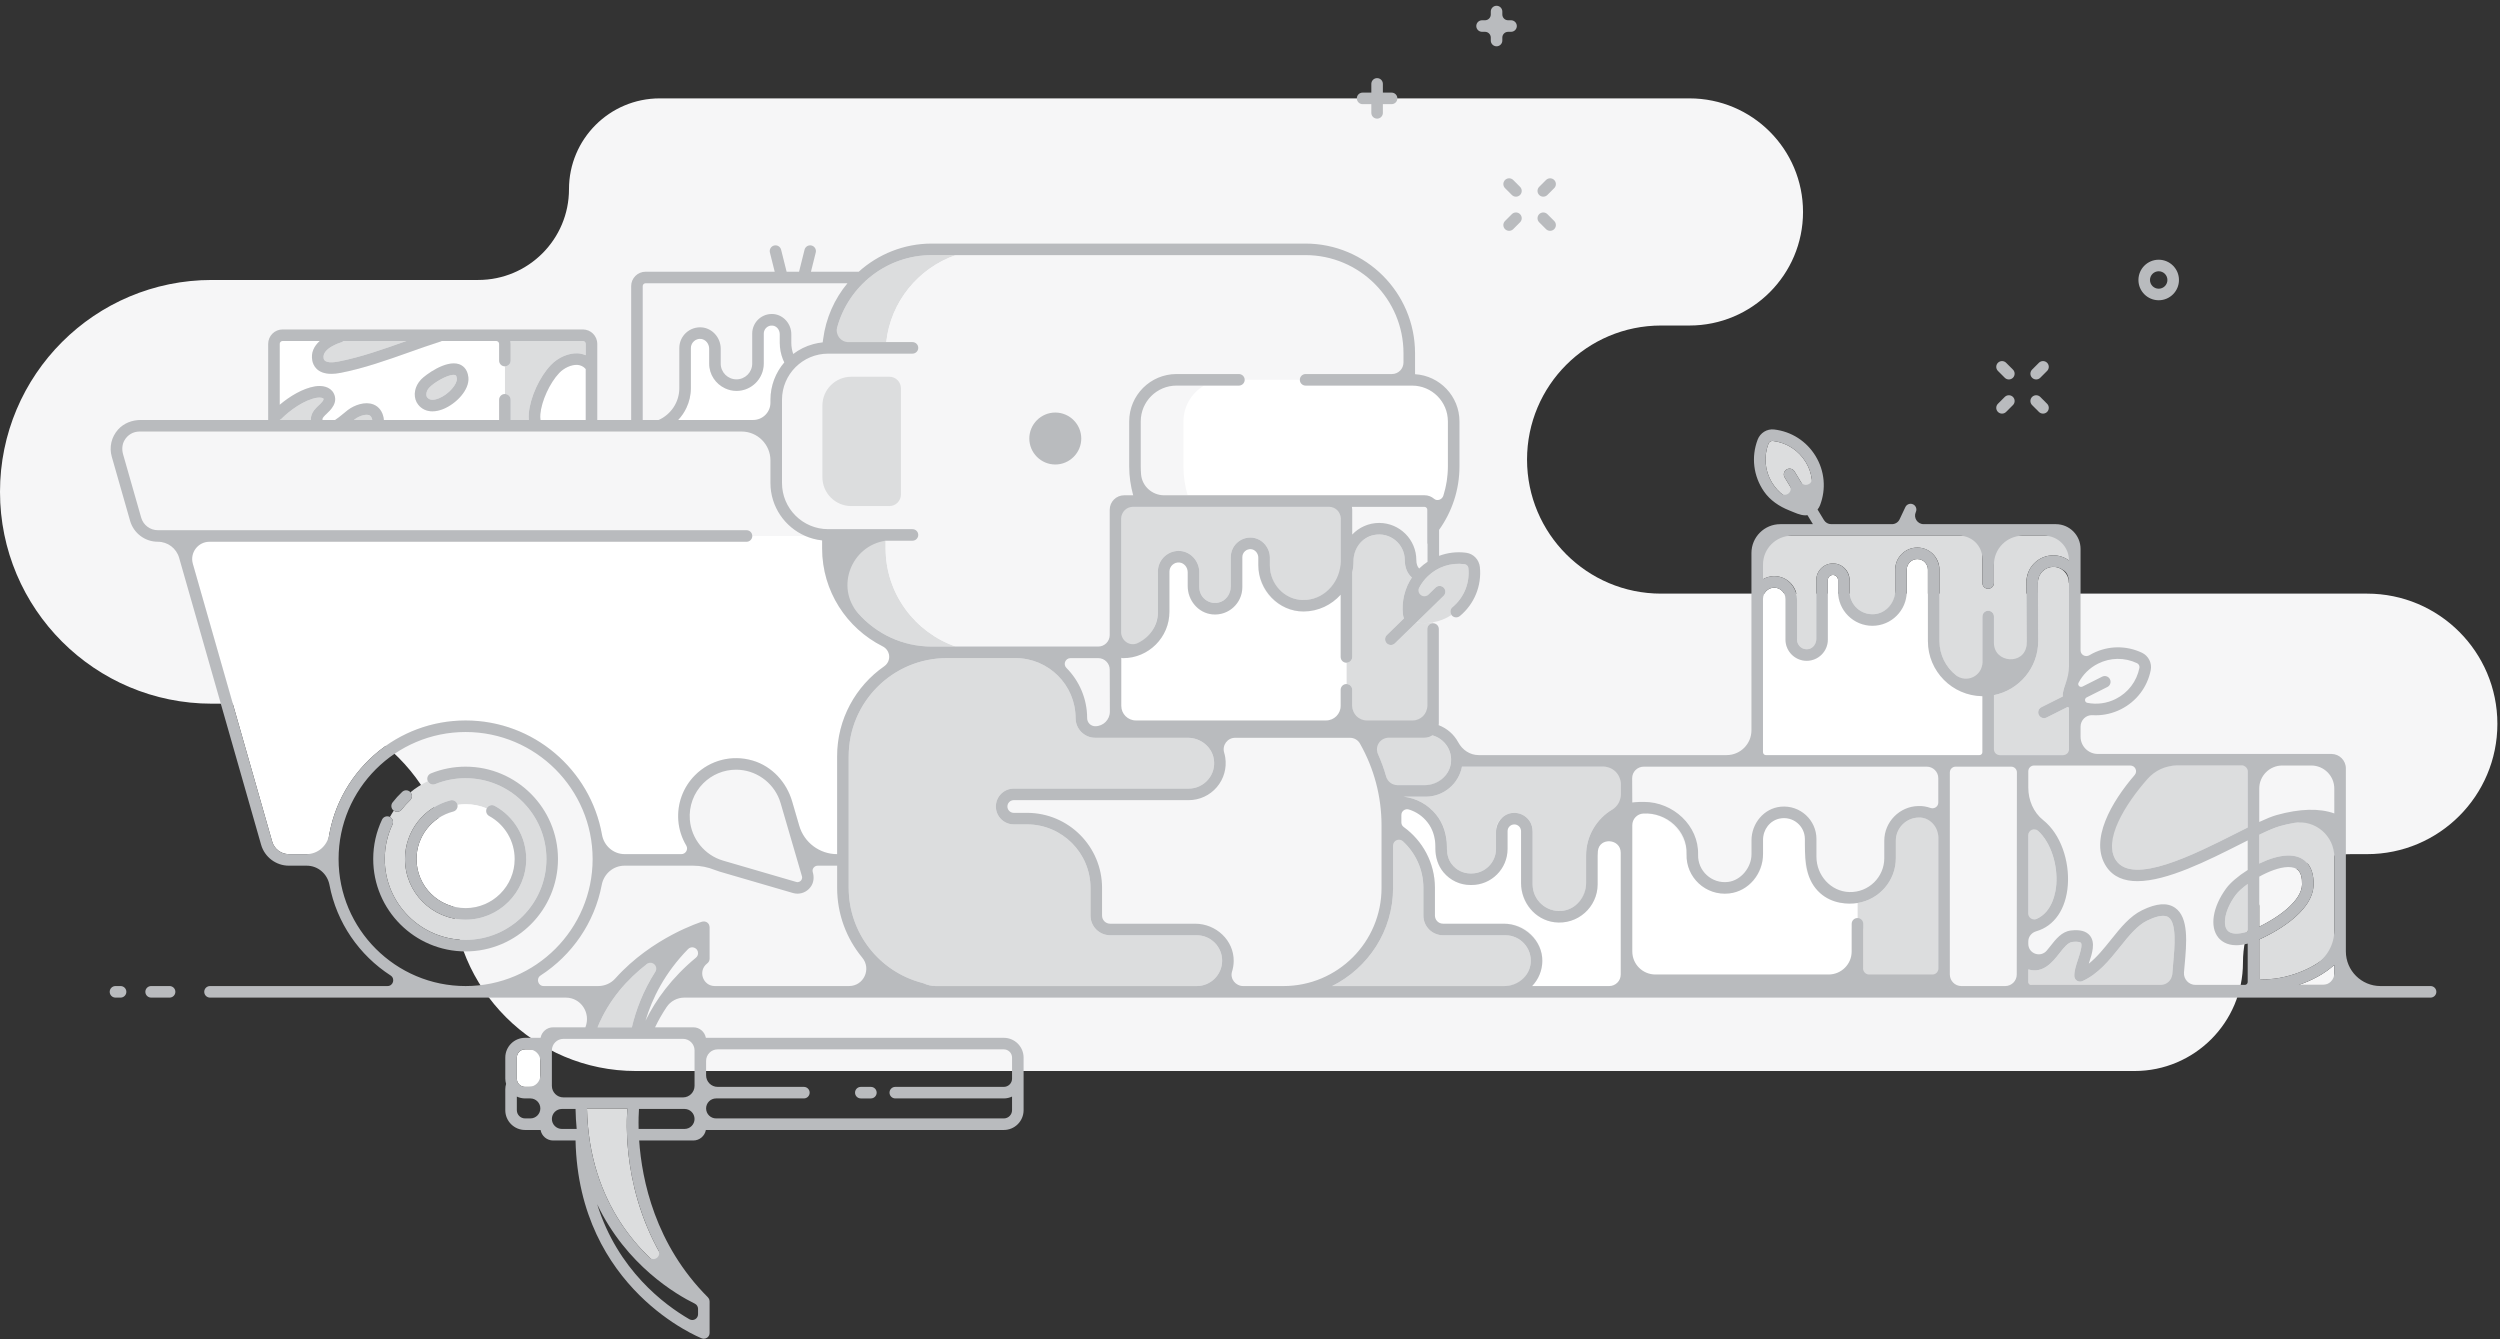 <svg height="232" viewBox="0 0 433 232" width="433" xmlns="http://www.w3.org/2000/svg">
    <rect x="0" y="0" width="433" height="232" fill="#333333" stroke="none"/>
    <g fill="none" fill-rule="evenodd">
        <path
            d="m114.276 17.04h178.338c10.864 0 19.67 8.807 19.67 19.67v.001c0 10.863-8.806 19.67-19.67 19.67h-4.912c-12.824 0-23.219 10.395-23.219 23.219 0 12.823 10.395 23.218 23.219 23.218h122.285c12.458 0 22.559 10.1 22.559 22.559s-10.101 22.559-22.559 22.559h-2.726c-10.372 0-18.78 8.408-18.78 18.78v.004c0 10.372-8.408 18.779-18.78 18.779h-259.572c-17.569 0-31.811-14.241-31.811-31.81v-.002c0-17.568-14.241-31.809-31.81-31.809h-9.818c-20.264 0-36.69-16.427-36.69-36.691v-.004c0-20.264 16.426-36.691 36.69-36.691h46.133c8.686 0 15.727-7.04 15.727-15.725 0-8.686 7.04-15.727 15.726-15.727"
            fill="#f6f6f7" />
        <path
            d="m135.6 62.237c-.347-.883-.545-1.84-.545-2.844v-1.512c0-.767-.546-1.422-1.243-1.493-.397-.042-.775.085-1.07.352-.293.265-.46.639-.46 1.027v5.211c0 .335-.037.66-.104.976-.451 2.139-2.351 3.752-4.624 3.752-.705 0-1.368-.166-1.97-.444-1.623-.75-2.757-2.382-2.757-4.284v-2.581c0-.872-.624-1.618-1.421-1.698-.455-.048-.887.097-1.225.402-.334.302-.525.731-.525 1.175v6.957c0 1.21-.277 2.354-.758 3.383-.366.785-.854 1.501-1.442 2.124h15.984v-3.488c0-2.472.906-4.732 2.397-6.48-.085-.175-.165-.352-.237-.535m-34.154 1.677c-.389-.441-.864-.685-1.459-.718-1.011-.054-2.284.509-3.141 1.412-1.632 1.721-3.065 4.858-3.26 7.141-.03.341-.012.67.028.991h7.832z"
            fill="#fff" />
        <path
            d="m87.446 68.242c.552 0 1 .447 1 1v3.498h3.149c-.032-.381-.036-.77-.002-1.163.237-2.763 1.836-6.273 3.802-8.346 1.259-1.326 3.106-2.123 4.705-2.032.482.027.926.151 1.346.325v-1.966c0-.275-.224-.5-.5-.5h-12.55c.032.162.05.33.05.5v2.89c0 .553-.448 1-1 1zm-33.609 4.397c-.002-.723.338-1.429 1.014-2.099.091-.089.192-.185.298-.285.402-.377 1.009-.946.869-1.22-.056-.106-.525-.241-1.124-.146-2.212.367-4.696 2.193-6.151 3.646-.088.088-.19.149-.297.198v.007h5.403c-.002-.035-.012-.067-.012-.101m4.771-10.022c3.877-.754 7.794-2.144 11.582-3.486.068-.025.138-.048.206-.073h-6.45-4.454c-.107.101-.231.184-.381.23-.35.107-3.402 1.098-3.055 2.798.175.861 1.674.703 2.552.531"
            fill="#dcddde" />
        <path
            d="m72.542 66.198c.114-.16.243-.314.381-.464.704-.755 4.274-3.432 6.571-2.66.543.184 1.477.728 1.63 2.303.207 2.131-2.09 4.55-4.364 5.471-.655.265-1.281.396-1.859.396-1 0-1.857-.391-2.467-1.155-.836-1.049-.791-2.649.108-3.891m-17.976.719c1.16-.196 2.62.022 3.228 1.202.833 1.616-.54 2.903-1.277 3.596l-.258.246c-.382.379-.423.595-.423.671.001.033.019.071.034.108h2.166c.411-.267.873-.624 1.42-1.082.279-.235.543-.455.784-.638 1.172-.884 2.995-1.525 4.427-.97.934.362 1.564 1.185 1.774 2.316.024.127.034.25.045.374h19.96v-3.498c0-.553.448-1 1-1v-4.794c-.552 0-1-.447-1-1v-2.89c0-.275-.224-.5-.5-.5h-9.437c-.042.02-.074.052-.119.066-1.83.579-3.712 1.246-5.532 1.891-3.857 1.369-7.845 2.783-11.869 3.565-.602.117-1.132.169-1.597.169-2.525 0-3.145-1.519-3.297-2.263-.285-1.396.3-2.544 1.284-3.428h-6.433c-.276 0-.5.225-.5.5v10.55c1.707-1.441 3.955-2.833 6.12-3.191"
            fill="#fff" />
        <path
            d="m63.943 71.914c-.58-.225-1.677.084-2.499.704-.045.035-.102.084-.149.122h3.181c-.001-.003 0-.006-.001-.009-.122-.658-.42-.774-.532-.817m12.066-2.919c1.76-.714 3.214-2.51 3.125-3.425-.051-.523-.217-.58-.28-.601-.09-.031-.194-.044-.309-.044-1.143 0-3.426 1.386-4.157 2.173 0 0-.001 0-.001.001-.08.084-.154.173-.221.267-.354.489-.428 1.149-.168 1.476.483.603 1.36.415 2.011.153"
            fill="#dcddde" />
        <path
            d="m130.294 92.831c0 .553-.448 1-1 1h-96.987l14.838 51.929c.367 1.288 1.545 2.175 2.883 2.175h6.634c.45-12.84 11.03-23.15 23.978-23.15 12.949 0 23.529 10.31 23.979 23.15h15.326c-1.397-1.6-2.295-3.63-2.462-5.829-.222-2.921.838-5.785 2.91-7.856 2.578-2.578 6.375-3.592 10.001-2.512 3.323.989 5.833 3.737 6.804 7.066l2.664 9.131h5.129v-16.95c0-6.444 3.228-12.143 8.15-15.579 1.273-.888 1.12-2.764-.267-3.463-6.209-3.124-10.483-9.545-10.483-16.958v-1.389c-1.024-.108-2.001-.372-2.909-.765z"
            fill="#fff" />
        <path
            d="m78.008 138.619c.537-.144 1.081.183 1.218.718.006.021 0 .043.004.064.462-.068.93-.116 1.411-.116 1.3 0 2.538.263 3.666.735.009-.016.008-.035.016-.051.266-.485.874-.664 1.358-.397 3.368 1.846 5.46 5.375 5.46 9.213 0 5.79-4.711 10.5-10.5 10.5-5.79 0-10.5-4.71-10.5-10.5 0-4.79 3.235-8.971 7.867-10.166m-10.033 4.192c-.885 1.875-1.334 3.885-1.334 5.974 0 7.72 6.28 14 14 14s14-6.28 14-14-6.28-14-14-14c-1.82 0-3.59.344-5.262 1.022-.495.201-1.05-.029-1.274-.507-1.083.526-2.101 1.164-3.019 1.923.355.402.335 1.013-.058 1.384-.523.494-1.013 1.034-1.455 1.604-.197.254-.492.387-.791.387-.203 0-.406-.067-.582-.195-.24.356-.46.726-.669 1.102.472.248.674.82.444 1.306"
            fill="#dcddde" />
        <path
            d="m78.508 140.554c-3.749.968-6.367 4.353-6.367 8.23 0 4.687 3.813 8.5 8.5 8.5s8.5-3.813 8.5-8.5c0-3.106-1.694-5.964-4.421-7.459-.468-.256-.64-.83-.413-1.305-1.128-.473-2.366-.736-3.666-.736-.481 0-.949.048-1.411.117.097.513-.209 1.021-.722 1.153"
            fill="#fff" />
        <path
            d="m322.71 161.005v9.28c0 .171-.018.339-.05.5h12.55c.276 0 .5-.224.5-.5v-26.86c-.753-1.154-2.054-1.886-3.419-1.819-2.169.039-3.934 1.836-3.934 4.004v3.025c0 3.923-2.887 7.175-6.647 7.766v3.604c.552 0 1 .447 1 1"
            fill="#dcddde" />
        <path
            d="m320.71 170.285v-9.28c0-.553.448-1 1-1v-3.605c-.399.063-.806.105-1.223.105-4.349 0-7.88-3.531-7.88-7.87v-3.321c0-1.996-1.624-3.62-3.62-3.62-2.006 0-3.63 1.624-3.63 3.62v2.851c0 3.65-2.969 6.62-6.62 6.62-3.66 0-6.63-2.97-6.63-6.62 0-4.012-3.264-7.276-7.275-7.276h-.846c-.436 0-.861.045-1.276.12v29.276c0 .275.224.5.5.5h15 22c.276 0 .5-.225.5-.5"
            fill="#fff" />
        <path
            d="m103.496 177.929h5.944c1.001-4.253 3.124-9.335 7.521-14.134-4.416 2.355-10.467 6.761-13.465 14.134"
            fill="#dcddde" />
        <path
            d="m89.514 186.82c0 .788.641 1.429 1.428 1.429h2.642v-2.643-3.856h-2.642c-.787 0-1.428.64-1.428 1.428z"
            fill="#fff" />
        <path
            d="m108.659 192.004h-6.993c.362 16.8 9.787 25.778 15.76 29.794-9.269-12.185-9.063-25.799-8.767-29.794"
            fill="#dcddde" />
        <path
            d="m248.53 153.785v4.8c0 .772.628 1.4 1.4 1.4h10.8c3.529 0 6.4 2.871 6.4 6.4 0 1.705-.674 3.252-1.765 4.4h14.845c.276 0 .5-.225.5-.5v-28.607c-2.368 1.201-4 3.654-4 6.487v4.99c0 3.655-2.974 6.63-6.63 6.63-3.66 0-6.634-2.973-6.634-6.627v-9.204c0-.313-.122-.607-.342-.826-.221-.222-.515-.343-.827-.343-.645 0-1.169.524-1.169 1.168v3.08c0 3.443-2.802 6.247-6.246 6.249h-.158-.004c-1.627 0-3.156-.633-4.307-1.783-1.152-1.152-1.786-2.682-1.786-4.311v-.786c0-1.73-.674-3.358-1.898-4.582-1.085-1.086-2.488-1.736-3.999-1.87v3.008c3.504 2.331 5.82 6.312 5.82 10.827"
            fill="#fff" />
        <path
            d="m246.93 137.985h-3.813c1.894.22 3.643 1.056 5.007 2.421 1.601 1.601 2.483 3.731 2.483 5.996v.786c0 1.094.426 2.122 1.2 2.896.773.772 1.801 1.198 2.894 1.198h.003.158c2.34-.002 4.246-1.907 4.246-4.249v-3.08c0-1.747 1.421-3.168 3.169-3.168.846 0 1.642.329 2.241.928.599.598.928 1.394.928 2.241v9.204c0 2.552 2.077 4.627 4.63 4.627 2.557 0 4.634-2.077 4.634-4.63v-4.99c0-3.96 2.5-7.339 6-8.667v-6.213c0-.276-.224-.5-.5-.5h-26.997c-.563 2.957-3.164 5.2-6.283 5.2m-81.386-93.8h-4.153c-8.719 0-15.917 6.601-16.882 15.066h8.991c.757-7.006 5.582-12.826 12.044-15.066m-12.153 50.8v-1.334h-9v1.334c0 9.374 7.626 17 17 17h2.6 1.554c-7.049-2.443-12.154-9.146-12.154-17"
            fill="#dcddde" />
        <path
            d="m165.545 111.985h2.938 7.408 16.313v-23.7c0-1.379 1.121-2.5 2.5-2.5h1.562c-.436-1.597-.69-3.268-.69-5v-7.8c0-4.521 3.679-8.2 8.2-8.2h10.8c.552 0 1 .447 1 1h9.554c0-.553.448-1 1-1h16.953v-3.6c0-9.374-7.626-17-17-17h-60.539c-6.462 2.24-11.287 8.06-12.044 15.067h4.54c.552 0 1 .447 1 1 0 .552-.448 1-1 1h-14.6c-4.411 0-8 3.588-8 8v14.399c0 4.411 3.589 8 8 8h14.6c.552 0 1 .447 1 1s-.448 1-1 1h-4.649v1.334c0 7.854 5.105 14.557 12.154 17"
            fill="#f6f6f7" />
        <path
            d="m204.976 72.985c0-2.635 1.439-4.945 3.566-6.2h-4.766c-3.419 0-6.2 2.781-6.2 6.2v7.8c0 1.739.265 3.418.753 5h7.373c-.464-1.591-.726-3.265-.726-5z"
            fill="#f6f6f7" />
        <path
            d="m147.44 65.252c-2.761 0-5 2.238-5 5v12.399c0 2.762 2.239 5 5 5h6.6c1.105 0 2-.894 2-2v-18.399c0-1.104-.895-2-2-2z"
            fill="#dcddde" />
        <path
            d="m214.576 66.785h-6.034c-2.127 1.255-3.566 3.565-3.566 6.2v7.8c0 1.735.262 3.409.725 5h19.002 7 15c.011 0 .019.003.03.003.005 0 .009-.003.014-.003 1.239 0 2.263.908 2.459 2.093.998-2.162 1.57-4.56 1.57-7.093v-7.8c0-3.419-2.781-6.2-6.2-6.2h-18.446c-.552 0-1-.447-1-1h-9.554c0 .553-.448 1-1 1"
            fill="#fff" />
        <path
            d="m265.13 166.386c0-2.427-1.974-4.4-4.4-4.4h-10.8c-1.875 0-3.4-1.526-3.4-3.401v-4.8c0-3.956-2.106-7.42-5.248-9.358v9.358c0 7.446-4.315 13.886-10.566 17h9.494 3 17.52c2.426 0 4.4-1.973 4.4-4.399m-17.037-39.024c-.398.268-.876.424-1.39.424h-9.454c1.469 2.582 2.559 5.332 3.225 8.2h6.455c2.427 0 4.4-1.974 4.4-4.4 0-2.021-1.377-3.71-3.236-4.224"
            fill="#dcddde" />
        <path
            d="m182.62 113.985c3.404 2.211 5.667 6.037 5.671 10.387.001.779.629 1.413 1.4 1.413h2.563c-.033-.161-.051-.329-.051-.5v-11.3zm39.662 56.8c9.374 0 17-7.626 17-17v-10.8c0-5.419-1.491-10.629-4.332-15.2h-3.247-7-14.244c.904.916 1.549 2.076 1.753 3.392.29 1.858-.243 3.74-1.461 5.162-1.222 1.427-2.993 2.246-4.86 2.246h-30.309c-.606 0-1.1.494-1.1 1.1 0 .607.494 1.1 1.1 1.1h2.293c7.169 0 13 5.832 13 13v4.8c0 .772.628 1.4 1.4 1.4h15c3.529 0 6.401 2.871 6.401 6.4 0 1.705-.674 3.252-1.765 4.4h5.063zm-83.59-18.237c.101-.101.322-.379.202-.789l-3.694-12.663c-.931-3.194-3.785-5.509-7.103-5.762-.204-.015-.408-.023-.612-.023-2.122 0-4.164.84-5.677 2.353-1.659 1.658-2.508 3.951-2.33 6.29.252 3.318 2.567 6.172 5.761 7.104l12.663 3.693c.41.119.689-.101.79-.203"
            fill="#f6f6f7" />
        <path
            d="m211.676 166.386c0-2.427-1.974-4.4-4.4-4.4h-15c-1.875 0-3.4-1.526-3.4-3.401v-4.8c0-6.065-4.935-11-11-11h-2.293c-1.71 0-3.1-1.39-3.1-3.099 0-1.71 1.39-3.101 3.1-3.101h30.308c1.282 0 2.5-.563 3.342-1.547.849-.992 1.206-2.254 1.003-3.552-.328-2.11-2.267-3.701-4.508-3.701h-11.024-5.013c-1.872 0-3.398-1.53-3.4-3.411-.006-5.728-4.671-10.388-10.4-10.388h-7.408-4.492c-9.374 0-17 7.626-17 17v22.799c0 7.775 5.273 14.55 12.822 16.476.06.015.117.035.173.062.665.306 1.368.462 2.09.462h1.135 5.272 31.728 3 4.065c2.426 0 4.4-1.973 4.4-4.399m33.796-58.536c-.056-.008-.102-.036-.156-.049l-3.722 3.63c-.195.19-.447.284-.699.284-.26 0-.52-.1-.715-.302-.386-.395-.378-1.028.017-1.414l2.965-2.89c-.082-.216-.144-.44-.169-.671-.256-2.297.305-4.549 1.55-6.425-.022-.017-.047-.029-.069-.049-.752-.678-1.166-1.727-1.166-2.953 0-2.447-1.991-4.438-4.439-4.438s-4.439 1.991-4.439 4.438v.202c0 .667-.083 1.315-.226 1.94v14.633c0 .552-.448 1-1 1v3.692c.552 0 1 .447 1 1v5.808c0 .17-.018.338-.05.5h12.55c.276 0 .5-.225.5-.5v-16.339c0-.553.448-1 1-1v-.163c-.876.157-1.791.194-2.732.066"
            fill="#dcddde" />
        <path
            d="m233.203 114.785c-.552 0-1-.447-1-1v-10.782c-1.593 1.779-3.9 2.907-6.471 2.907-4.296 0-7.791-3.494-7.791-7.79v-1.514c0-.765-.546-1.421-1.242-1.491-.396-.04-.776.085-1.071.352-.293.263-.46.638-.46 1.027v5.21c0 2.607-2.121 4.728-4.728 4.728s-4.727-2.121-4.727-4.728v-2.58c0-.872-.624-1.618-1.421-1.698-.451-.05-.887.095-1.224.401-.334.302-.526.729-.526 1.175v6.957c0 4.43-3.604 8.034-8.034 8.034-.108 0-.207-.029-.305-.062v11.354c0 .275.224.5.5.5h11.024 18.976 7c.276 0 .5-.225.5-.5v-5.808c0-.552.448-1 1-1z"
            fill="#fff" />
        <path
            d="m232.203 98.907v-10.622c0-.275-.224-.5-.5-.5h-7-30c-.276 0-.5.225-.5.5v23.769c.098-.032.197-.061.305-.061 3.327 0 6.034-2.707 6.034-6.034v-6.957c0-1.01.432-1.979 1.185-2.659.751-.679 1.759-1.008 2.767-.908 1.804.182 3.219 1.802 3.219 3.689v2.58c0 1.505 1.223 2.728 2.727 2.728s2.728-1.223 2.728-2.728v-5.21c0-.953.408-1.868 1.118-2.511.71-.641 1.661-.959 2.614-.858 1.705.172 3.041 1.701 3.041 3.481v1.514c0 3.192 2.598 5.79 5.791 5.79 3.106 0 5.718-2.129 6.471-5.003"
            fill="#dcddde" />
        <path
            d="m247.247 97.303v-3.029c-.016-.072-.043-.139-.043-.215v-5.775c0-.275-.225-.5-.5-.5h-12.551c.033.162.051.33.051.5v4.3c1.174-1.236 2.829-2.012 4.665-2.012 3.55 0 6.439 2.888 6.439 6.438 0 .638.183 1.169.5 1.461.02-.021.036-.043.056-.063.429-.418.897-.778 1.383-1.105"
            fill="#f6f6f7" />
        <path
            d="m251.568 105.161c2.009-1.667 3.037-4.208 2.75-6.797-.038-.333-.295-.598-.627-.642-2.372-.327-4.716.448-6.43 2.119-1.513 1.475-2.335 3.458-2.327 5.539l3.7-3.609c.395-.384 1.029-.379 1.414.018.386.395.378 1.028-.017 1.414l-4.715 4.598c.054.012.1.041.156.048.941.128 1.856.091 2.732-.066 1.162-.21 2.245-.647 3.201-1.273-.304-.423-.244-1.011.163-1.349"
            fill="#dcddde" />
        <path
            d="m391.301 160.508c3.526-1.727 7.341-4.54 7.411-7.303.029-1.17-.198-2.004-.675-2.479-.367-.366-.93-.551-1.675-.551-.044 0-.089 0-.135.002h-.001c-1.448.041-3.271.742-4.925 1.658z"
            fill="#f6f6f7" />
        <path
            d="m394.84 143.097c-.874.246-2.099.785-3.539 1.479v4.997c1.632-.793 3.356-1.354 4.868-1.397h.001c1.386-.046 2.485.342 3.279 1.132.881.878 1.306 2.206 1.262 3.947-.123 4.875-7.154 8.439-9.306 9.415-.036.017-.067.027-.104.042v6.849c.002 0 .003-.001.005-.001 4.15.448 10.852-1.997 12.995-5.517v-20.981c-2.757-1.364-6.62-.763-9.461.035"
            fill="#dcddde" />
        <path
            d="m403.801 170.585c.276 0 .5-.225.5-.5v-2.964c-1.633 1.495-3.843 2.686-6.152 3.464zm-12.5-37.5v9.279c1.169-.542 2.189-.965 2.998-1.192 4.017-1.128 7.423-1.21 10.002-.285v-7.802c0-.275-.224-.5-.5-.5h-12.55c.032.162.05.329.05.5"
            fill="#f6f6f7" />
        <path
            d="m351.801 170.585h15 9.377c-.026-.969.076-2.168.202-3.538.276-3.025.656-7.17-.802-8.176-.859-.593-2.481-.013-3.69.578-1.727.844-3.169 2.644-4.695 4.549-1.842 2.299-3.746 4.676-6.506 5.929-.303.138-.655.115-.938-.059-.283-.175-.461-.478-.474-.811-.035-.842.289-1.826.632-2.868.309-.936.824-2.501.511-2.884-.026-.032-.282-.298-1.504-.157-.751.087-1.478 1.013-2.247 1.993-1.134 1.445-2.781 3.536-5.366 2.758v2.186c0 .275.224.5.5.5m4.351-17.423c.299-4.073-1.469-8.929-4.852-10.354v16.722c4.093-.484 4.75-4.98 4.852-6.368m17.726-20.374c-4.354 4.04-10.21 12.016-7.386 16.219 2.923 4.349 13.588-1.033 20.645-4.594.751-.379 1.474-.743 2.164-1.085v-10.243c0-.276-.224-.5-.5-.5h-14.777c-.044.07-.082.143-.146.203m13.324 22.245c-1.965 2.684-2.207 5.139-1.437 6.087.573.703 1.857.766 3.536.221v-8.24c-.928.674-1.68 1.36-2.099 1.932m-75.43-67.928-2.675-4.422c-.286-.473-.135-1.088.338-1.373.472-.286 1.087-.135 1.373.338l2.747 4.541c.607-2.071.334-4.278-.796-6.146-1.239-2.048-3.313-3.385-5.69-3.667-.029-.004-.059-.005-.088-.005-.299 0-.572.183-.682.469-.854 2.237-.632 4.695.606 6.744 1.094 1.807 2.838 3.057 4.867 3.521m46.578 35.546c-.084-.063-.167-.13-.243-.202l-3.64 1.829c-.144.072-.297.106-.448.106-.366 0-.719-.201-.895-.55-.248-.495-.048-1.095.445-1.343l3.702-1.861c-.013-.227-.007-.458.039-.69.2-1.004.561-1.946 1.04-2.814v-16.079c-.016-.07-.043-.135-.043-.209-.009-1.463-1.207-2.654-2.669-2.654-.715 0-1.387.28-1.892.786-.504.508-.78 1.181-.777 1.896l.049 10.167c0 4.626-3.3 8.489-7.668 9.366v9.886c0 .171-.018.339-.05.5h12.55c.276 0 .5-.225.5-.5z"
            fill="#dcddde" />
        <path
            d="m320.21 130.785h15 1.501 6.138c.276 0 .5-.225.5-.5v-9.703c-5.215-.065-9.436-4.318-9.436-9.544v-12.371c0-1.009-.821-1.83-1.83-1.83-1.016 0-1.836.821-1.836 1.83v3.769c0 3.281-2.669 5.949-5.949 5.949s-5.949-2.668-5.949-5.949v-1.968c0-.486-.394-.88-.88-.88-.494 0-.889.394-.889.88v10.317c0 2.022-1.645 3.667-3.667 3.667-2.021 0-3.666-1.645-3.666-3.667v-7.051c0-1.075-.874-1.949-1.949-1.949s-1.949.874-1.949 1.949v3.651 22.9c0 .275.224.5.5.5z"
            fill="#fff" />
        <path
            d="m305.349 93.285v7.035c.578-.331 1.237-.535 1.949-.535 2.177 0 3.948 1.771 3.948 3.949v7.051c0 .919.748 1.667 1.667 1.667s1.667-.748 1.667-1.667v-10.317c0-1.588 1.292-2.88 2.88-2.88 1.597 0 2.889 1.292 2.889 2.88v1.968c0 2.177 1.771 3.949 3.949 3.949 2.177 0 3.948-1.772 3.948-3.949v-3.769c0-2.112 1.719-3.83 3.831-3.83 2.118 0 3.836 1.718 3.836 3.83v12.371c0 4.125 3.326 7.482 7.436 7.544v-11.797c0-.553.448-1 1-1s1 .447 1 1v11.556c3.255-.841 5.668-3.791 5.668-7.303l-.049-10.162c-.006-1.251.477-2.429 1.36-3.317.883-.886 2.058-1.375 3.309-1.375 1.012 0 1.945.335 2.712.888v-3.787c0-.275-.224-.5-.5-.5h-12.55c.032.161.05.329.05.5v7.687c0 .553-.448 1.001-1 1.001s-1-.448-1-1.001v-7.687c0-.275-.224-.5-.5-.5h-37c-.276 0-.5.225-.5.5"
            fill="#dcddde" />
        <path
            d="m359.481 119.52 4.618-2.32c.492-.248 1.094-.05 1.342.444s.049 1.095-.444 1.343l-4.742 2.383c2.018.765 4.24.667 6.189-.313 2.14-1.075 3.634-3.038 4.101-5.387.066-.329-.1-.659-.402-.802-2.164-1.026-4.63-.998-6.77.077-1.888.948-3.271 2.59-3.892 4.575"
            fill="#f6f6f7" />
        <g fill="#b9bbbe">
            <path
                d="m182.776 80.452c2.475 0 4.5-2.025 4.5-4.5v-.001c0-2.475-2.025-4.499-4.5-4.499s-4.5 2.024-4.5 4.499v.001c0 2.475 2.025 4.5 4.5 4.5m-108.61-13.086c.067-.094.142-.183.221-.268.001-.001.001-.001.001-.001.731-.786 3.014-2.172 4.157-2.172.116 0 .22.013.309.044.063.021.229.078.281.601.088.915-1.365 2.711-3.126 3.425-.651.262-1.528.45-2.01-.153-.261-.328-.187-.987.167-1.476m.736 3.878c.578 0 1.204-.131 1.859-.396 2.274-.921 4.571-3.34 4.364-5.471-.153-1.575-1.087-2.119-1.63-2.303-2.297-.771-5.867 1.905-6.571 2.66-.138.15-.267.304-.381.464-.899 1.242-.944 2.842-.108 3.891.61.764 1.467 1.155 2.467 1.155m5.739 61.541c-2.078 0-4.102.394-6.014 1.169-.512.208-.758.791-.551 1.303.007.016.022.027.029.043.224.478.779.708 1.274.507 1.672-.678 3.443-1.022 5.262-1.022 7.72 0 14 6.28 14 14s-6.28 14-14 14-14-6.28-14-14c0-2.089.449-4.099 1.334-5.974.23-.486.028-1.058-.444-1.306-.013-.007-.02-.019-.033-.025-.499-.235-1.095-.021-1.331.478-1.013 2.143-1.526 4.44-1.526 6.827 0 8.822 7.178 16 16 16s16-7.178 16-16-7.178-16-16-16" />
            <path
                d="m68.2 140.403c.176.128.379.194.583.194.298 0 .593-.132.79-.386.442-.57.932-1.11 1.455-1.604.393-.371.413-.982.058-1.385-.008-.008-.01-.019-.018-.028-.38-.401-1.013-.419-1.413-.04-.598.563-1.157 1.18-1.662 1.83-.338.437-.259 1.065.177 1.403.009.007.02.01.03.016m10.308.151c.513-.132.819-.64.722-1.153-.004-.022.002-.043-.004-.065-.137-.535-.681-.861-1.218-.718-4.632 1.196-7.867 5.376-7.867 10.166 0 5.791 4.71 10.5 10.5 10.5 5.789 0 10.5-4.709 10.5-10.5 0-3.837-2.092-7.367-5.46-9.212-.484-.268-1.092-.088-1.358.396-.008.017-.007.035-.016.052-.227.475-.055 1.049.413 1.305 2.727 1.495 4.421 4.353 4.421 7.459 0 4.687-3.813 8.5-8.5 8.5s-8.5-3.813-8.5-8.5c0-3.877 2.618-7.262 6.367-8.23" />
            <path
                d="m404.301 140.887c-2.579-.925-5.985-.843-10.002.285-.809.228-1.829.651-2.998 1.193v-5.78c0-2.209 1.791-4 4-4h5c2.209 0 4 1.791 4 4zm0 20.243c0 2.452-1.27 4.742-3.378 5.995-2.931 1.742-6.844 2.736-9.617 2.436-.002 0-.003.001-.005.001v-6.849c.037-.015.068-.025.104-.042 2.152-.976 9.183-4.54 9.306-9.415.044-1.741-.381-3.069-1.262-3.947-.794-.79-1.893-1.178-3.279-1.132h-.001c-1.512.043-3.236.604-4.868 1.397v-4.997c1.44-.694 2.665-1.233 3.539-1.479.77-.216 1.615-.418 2.492-.57 3.646-.632 6.969 2.224 6.969 5.924zm0 7.455c0 1.105-.895 2-2 2h-4.152c2.309-.778 4.519-1.969 6.152-3.464zm-15-25.257c-.69.342-1.413.706-2.164 1.085-7.057 3.561-17.722 8.944-20.645 4.594-2.308-3.435 1.59-9.722 5.469-14.109 1.294-1.464 3.143-2.313 5.096-2.313h11.244c.552 0 1 .448 1 1zm0 7.355c-1.638 1.033-3.009 2.209-3.712 3.169-2.356 3.215-2.909 6.642-1.377 8.529.487.6 1.43 1.335 3.126 1.335.565 0 1.221-.092 1.963-.287v6.656c0 .277-.224.5-.5.5h-8.541c-1.17 0-2.086-.999-1.993-2.166.031-.383.067-.781.104-1.189.358-3.907.763-8.335-1.657-10.005-1.348-.93-3.213-.789-5.704.428-2.129 1.04-3.708 3.009-5.378 5.094-1.197 1.494-2.422 3.024-3.857 4.165.01-.032.022-.065.032-.097.547-1.66 1.166-3.542.16-4.775-.633-.776-1.707-1.063-3.286-.879-1.577.185-2.599 1.487-3.588 2.746-.211.27-.409.515-.597.737-1.093 1.289-3.195.522-3.195-1.168v-.426c0-.838.587-1.525 1.393-1.758 3.103-.894 5.149-3.83 5.453-7.983.305-4.154-1.208-8.84-4.265-11.263-1.698-1.346-2.581-3.476-2.581-5.642v-2.819c0-.552.448-1 1-1h16.665c.854 0 1.318.999.761 1.645-3.944 4.568-7.961 11.33-4.895 15.892 1.203 1.789 3.091 2.494 5.366 2.494 5.121 0 12.202-3.572 17.84-6.417.432-.217.851-.428 1.263-.635zm0 10.658c-1.679.545-2.963.483-3.536-.221-.77-.948-.528-3.403 1.437-6.087.419-.572 1.171-1.257 2.099-1.931zm-12.921 5.706c-.054.589-.104 1.148-.141 1.669-.075 1.053-.94 1.869-1.995 1.869h-7.443-15c-.276 0-.5-.223-.5-.5v-2.185c2.585.777 4.232-1.314 5.366-2.759.769-.98 1.496-1.905 2.247-1.993 1.222-.141 1.478.125 1.504.157.313.383-.202 1.948-.511 2.884-.343 1.042-.667 2.026-.632 2.868.013.333.191.637.474.811s.635.198.938.059c2.76-1.253 4.664-3.63 6.506-5.929 1.526-1.905 2.968-3.705 4.695-4.549 1.209-.59 2.831-1.17 3.69-.578 1.458 1.006 1.078 5.151.802 8.176zm-27.079 1.738c0 1.105-.895 2-2 2h-7.59c-1.105 0-2-.895-2-2v-25.647c0-.003.001-.006.001-.009v-9.344c0-.551.448-1 1-1h4.138 5.478c.553 0 1.001.443 1 .996-.012 5.802-.027 35.004-.027 35.004zm-11.641 2c.007-.033.013-.024.018 0zm-2.449-40h-15-14.361c-.276 0-.5-.224-.5-.5v-22.9-3.65c0-1.076.874-1.95 1.949-1.95 1.074 0 1.948.874 1.948 1.95v7.05c0 2.023 1.645 3.667 3.667 3.667s3.667-1.644 3.667-3.667v-10.317c0-.485.394-.88.889-.88.485 0 .88.395.88.88v1.969c0 3.28 2.668 5.948 5.949 5.948 3.28 0 5.948-2.668 5.948-5.948v-3.77c0-1.009.821-1.83 1.837-1.83 1.009 0 1.83.821 1.83 1.83v12.371c0 5.226 4.221 9.48 9.436 9.544v9.703c0 .276-.224.5-.5.5h-6.138zm.501 8.219c0 .708-.705 1.165-1.372.927-.661-.234-1.366-.354-2.084-.325-3.252.059-5.898 2.753-5.898 6.005v3.024c0 3.295-2.729 5.965-6.056 5.867-3.214-.094-5.694-2.897-5.694-6.113v-3.074c0-3.279-2.822-5.911-6.177-5.595-2.924.277-5.073 2.899-5.073 5.836v2.411c0 2.251-1.802 4.501-4.036 4.781-2.855.358-5.29-1.91-5.212-4.714.14-5.029-4.33-9.144-9.361-9.144h-.762c-.434 0-1.276.099-1.276.099l-.02-4.189c-.009-1.11.889-2.015 2-2.015h49.021c1.105 0 2 .896 2 2zm-.001 28.779c0 .553-.448 1-1 1h-11c-.553 0-1-.447-1-1v-7.779c0-.553-.448-1-1-1-.553 0-1 .447-1 1v4.779c0 2.21-1.791 4-4 4h-18.5-11.5c-2.209 0-4-1.79-4-4v-21.857c0-1.075.84-1.964 1.914-2.024 4.04-.227 7.638 2.969 7.488 7.013-.148 4.006 3.284 7.268 7.356 6.831 3.407-.365 5.889-3.43 5.889-6.857v-2.458c0-1.731 1.169-3.307 2.864-3.657 2.329-.481 4.386 1.294 4.386 3.541v.968c0 3.182.266 6.279 2.635 8.404 2.097 1.883 4.841 1.969 6.468 1.714 3.759-.591 6.647-3.843 6.647-7.766v-3.024c0-2.169 1.765-3.966 3.934-4.005.013-.001.027-.001.041-.002 1.873-.07 3.378 1.558 3.378 3.432zm-55-30.147c0 1.043-.536 2.022-1.434 2.553-2.73 1.615-4.566 4.582-4.566 7.976v4.78c0 2.418-1.763 4.582-4.169 4.818-2.761.27-5.096-1.899-5.096-4.605v-9.104c0-.651-.156-1.307-.52-1.846-.699-1.036-1.871-1.557-3.094-1.392-1.595.215-2.724 1.687-2.724 3.297v2.923c0 2.335-1.911 4.247-4.246 4.247h-.158-.003c-1.27 0-2.452-.576-3.249-1.602-.583-.751-.845-1.704-.845-2.655v-.373c0-2.003-.601-3.992-1.858-5.55-1.433-1.778-3.435-2.862-5.631-3.117h3.812c3.119 0 5.72-2.244 6.284-5.201h24.497c1.657 0 3 1.343 3 3zm0 31.149c0 1.105-.895 2-2 2h-13.345c1.076-1.132 1.747-2.653 1.765-4.331.038-3.558-3.115-6.468-6.674-6.468h-10.526c-.774 0-1.401-.627-1.401-1.401v-4.8c0-4.331-2.13-8.17-5.397-10.534-.261-.189-.422-.484-.422-.806v-1.285c0-.678.66-1.153 1.309-.957 1.257.381 2.382 1.143 3.232 2.232.925 1.182 1.355 2.68 1.355 4.181v.341c0 1.493.449 2.983 1.408 4.128 1.181 1.411 2.873 2.198 4.685 2.198h.005.158c3.449 0 6.245-2.796 6.245-6.247v-3.083c0-.643.525-1.168 1.169-1.168.313 0 .606.122.827.343.22.22.342.514.342.826v8.964c0 3.371 2.416 6.38 5.759 6.811 4.045.52 7.506-2.63 7.506-6.573v-4.991c0-.253.013-.503.038-.749.253-2.456 3.962-2.184 3.962.285zm-20.175 2h-17.325-3-9.494c6.251-3.114 10.565-9.554 10.565-17v-7.345c0-.865 1.034-1.334 1.672-.75 2.195 2.009 3.576 4.891 3.576 8.095v4.8c0 1.878 1.523 3.401 3.401 3.401h10.799c2.571 0 4.634 2.215 4.38 4.838-.223 2.287-2.277 3.961-4.574 3.961zm-43.562 0h-1.652c-1.311 0-2.324-1.256-1.933-2.507.18-.578.28-1.189.287-1.824.039-3.605-3.068-6.468-6.674-6.468h-14.726c-.773 0-1.4-.627-1.4-1.401v-4.8c0-7.179-5.821-13-13-13h-2.293c-.607 0-1.1-.493-1.1-1.099 0-.607.493-1.101 1.1-1.101h30.308c1.867 0 3.639-.818 4.861-2.246 1.217-1.422 1.75-3.304 1.461-5.162-.043-.275-.105-.543-.184-.804-.394-1.288.557-2.588 1.904-2.588h10.771 7 2.105c.708 0 1.376.367 1.726.983 2.461 4.329 3.747 9.182 3.747 14.218v10.799c0 9.389-7.61 17-17 17zm-9.698 0h-4.065-3-31.728-5.272-1.135c-.722 0-1.425-.156-2.09-.462-.056-.027-.113-.047-.173-.062-7.549-1.926-12.822-8.701-12.822-16.476v-22.799c0-9.374 7.626-17 17-17h4.492 7.408c5.729 0 10.394 4.66 10.4 10.388.002 1.881 1.528 3.411 3.4 3.411h5.013 11.024c2.241 0 4.18 1.591 4.508 3.701.203 1.298-.154 2.56-1.003 3.552-.842.984-2.06 1.547-3.342 1.547h-30.308c-1.71 0-3.1 1.391-3.1 3.101 0 1.709 1.39 3.099 3.1 3.099h2.293c6.065 0 11 4.935 11 11v4.8c0 1.875 1.525 3.401 3.4 3.401h15c2.426 0 4.4 1.973 4.4 4.4 0 2.426-1.974 4.399-4.4 4.399zm-60.228 0h-23.236c-2.073 0-2.981-2.616-1.353-3.899l.052-.042c.243-.191.391-.483.391-.793v-5.463c0-.025-.009-.049-.011-.074-.002-.037-.008-.072-.015-.109-.014-.076-.036-.146-.067-.215-.009-.021-.009-.042-.02-.063-.004-.009-.012-.014-.017-.023-.052-.092-.114-.177-.192-.249-.008-.008-.019-.012-.028-.02-.058-.051-.119-.098-.189-.135-.015-.007-.032-.009-.046-.016-.028-.013-.056-.02-.084-.029-.073-.026-.145-.043-.22-.052-.033-.004-.066-.006-.099-.006-.079-.001-.156.008-.233.025-.022.005-.045.002-.067.008-.136.041-8.654 2.695-15.04 9.835-.752.842-1.832 1.32-2.961 1.32h-9.44c-.997 0-1.376-1.294-.539-1.835 5.417-3.501 9.34-9.123 10.584-15.681.365-1.917 1.991-3.333 3.943-3.333h11.883c1.291 0 2.565.261 3.764.741.284.113.574.214.871.301l12.664 3.693c.258.075.521.112.783.112.967 0 1.904-.501 2.432-1.407.408-.7.445-1.559.21-2.335-.168-.554.284-1.105.864-1.105h3.359v3.849c0 4.539 1.611 8.767 4.351 12.079 1.624 1.961.252 4.921-2.294 4.921zm-26.511-4.918c-4.208 3.486-6.953 7.291-8.739 10.93 1.144-3.855 3.323-8.276 7.385-12.426.625-.637 1.719-.187 1.719.705v.027c0 .296-.137.576-.365.764zm-17.041 12.063c1.974-4.854 5.27-8.421 8.552-10.964.884-.685 2.055.385 1.454 1.328-2.142 3.364-3.37 6.697-4.062 9.636zm14.799 2c1.105 0 2 .895 2 2v3.677 2.464c0 1.099-.9 2-2 2h-20.71c-1.104 0-2-.896-2-2v-2.464-3.677c0-1.105.896-2 2-2zm.27 15.603h-7.957c-.037-1.512.01-2.706.062-3.462h7.895c.955 0 1.73.774 1.73 1.73v.002c0 .956-.775 1.73-1.73 1.73zm-6.102 22.247c-5.178-5.01-10.526-13.203-10.797-25.776h6.993c-.254 3.431-.442 13.952 5.377 24.571.561 1.023-.736 2.015-1.573 1.205zm6.938 10.714c-4.326-2.502-12.407-8.514-15.973-19.919 5.053 10.604 13.747 15.664 16.915 17.217.344.169.559.514.559.897v.938c0 .773-.832 1.253-1.501.867zm-22.086-32.961c-.955 0-1.73-.774-1.73-1.73v-.002c0-.956.775-1.73 1.73-1.73h2.368c.026 1.188.086 2.347.196 3.462zm-38.674-46.748c0-12.13 9.869-22 22-22s22 9.87 22 22c0 12.131-9.869 22-22 22s-22-9.869-22-22zm80.051 3.763c-.101.102-.38.322-.79.203l-12.663-3.693c-3.194-.932-5.509-3.786-5.761-7.104-.178-2.338.671-4.631 2.33-6.29 1.514-1.513 3.555-2.353 5.678-2.353.203 0 .407.008.611.023 3.318.253 6.172 2.569 7.103 5.762l3.694 12.663c.12.41-.101.689-.202.789zm-81.673-7.981c-.344 1.934-1.981 3.369-3.947 3.369h-3.043c-1.339 0-2.516-.888-2.884-2.176l-13.744-48.104c-.548-1.916.891-3.825 2.884-3.825h93.01c.552 0 1-.447 1-1 0-.552-.448-1-1-1h-101.958c-1.34 0-2.516-.887-2.885-2.175l-3.132-10.965c-.231-.806-.184-1.69.231-2.418.55-.967 1.534-1.532 2.617-1.532h104.272c2.762 0 5 2.238 5 5v3.911c0 4.107 2.492 7.642 6.042 9.179.909.393 1.886.658 2.909.765v1.39c0 7.413 4.274 13.834 10.484 16.958 1.386.698 1.539 2.575.266 3.463-4.922 3.435-8.15 9.134-8.15 15.579v16.95c-3.039 0-5.713-2.006-6.565-4.924l-1.227-4.207c-.971-3.329-3.481-6.076-6.804-7.066-3.626-1.081-7.424-.068-10.001 2.511-2.072 2.072-3.133 4.935-2.91 7.857.118 1.56.605 3.036 1.377 4.334.394.661-.091 1.495-.861 1.495h-9.791c-1.965 0-3.601-1.435-3.946-3.369-1.999-11.229-11.828-19.782-23.622-19.782s-21.623 8.553-23.622 19.782zm-8.572-71.833c.106-.049.208-.11.296-.198 1.455-1.453 3.939-3.279 6.151-3.646.599-.095 1.068.04 1.124.146.14.274-.467.843-.869 1.22-.106.1-.207.195-.298.285-.675.67-1.016 1.376-1.014 2.099.001.034.01.066.012.101h-5.402zm16.029.007h-3.181c.048-.039.104-.087.15-.123.821-.62 1.918-.928 2.498-.704.112.043.41.16.532.818.001.003 0 .006.001.009zm36.971-8.827v8.827h-7.833c-.04-.322-.057-.651-.028-.992.196-2.283 1.628-5.42 3.261-7.14.857-.904 2.129-1.467 3.14-1.412.595.033 1.071.276 1.46.717zm-53-4.355c0-.276.224-.5.5-.5h6.433c-.984.884-1.569 2.031-1.284 3.428.152.744.772 2.262 3.297 2.262.465 0 .994-.051 1.597-.169 4.023-.782 8.012-2.196 11.869-3.564 1.82-.646 3.702-1.313 5.532-1.892.045-.013.077-.046.118-.065h9.438c.275 0 .5.224.5.5v2.89c0 .552.447 1 1 1 .552 0 1-.448 1-1v-2.89c0-.171-.018-.339-.051-.5h12.551c.275 0 .5.224.5.5v1.966c-.42-.174-.864-.298-1.346-.326-1.599-.09-3.447.707-4.705 2.033-1.967 2.073-3.566 5.583-3.803 8.345-.033.393-.03.783.003 1.164h-3.149v-3.499c0-.552-.448-1-1-1-.553 0-1 .448-1 1v3.499h-19.96c-.011-.125-.021-.248-.045-.375-.21-1.13-.841-1.954-1.775-2.316-1.431-.555-3.254.087-4.427.971-.241.182-.504.402-.784.637-.546.458-1.009.816-1.42 1.083h-2.165c-.015-.038-.033-.076-.034-.109 0-.075.041-.292.422-.671l.259-.246c.737-.692 2.11-1.979 1.277-3.596-.609-1.179-2.068-1.397-3.228-1.202-2.165.359-4.413 1.75-6.12 3.192zm10.664-.271c.15-.046.274-.129.381-.229h4.455 6.449c-.068.024-.138.048-.206.072-3.787 1.343-7.704 2.733-11.582 3.486-.878.172-2.377.331-2.552-.531-.347-1.7 2.705-2.69 3.055-2.798zm52.206-9.728c0-.276.224-.5.5-.5h30 4.962c-2.245 2.699-3.74 6.032-4.212 9.682-.024.187-.061.371-.08.558-.562.054-1.108.162-1.64.306-1.271.342-2.441.927-3.459 1.704-.212-.601-.333-1.244-.333-1.916v-1.513c0-1.78-1.336-3.31-3.041-3.482-.952-.096-1.904.217-2.613.858-.711.643-1.119 1.558-1.119 2.511v5.211c0 1.504-1.224 2.727-2.728 2.727-1.503 0-2.727-1.223-2.727-2.727v-2.581c0-1.886-1.414-3.506-3.22-3.689-1.009-.094-2.015.23-2.767.909-.752.68-1.184 1.65-1.184 2.659v6.957c0 2.453-1.473 4.564-3.579 5.507h-2.76zm14.268 17.703c.601.277 1.264.443 1.969.443 2.273 0 4.173-1.612 4.624-3.752.067-.315.104-.64.104-.975v-5.211c0-.389.167-.763.46-1.027.295-.267.674-.394 1.071-.352.696.07 1.242.726 1.242 1.492v1.513c0 1.004.198 1.961.545 2.844.073.182.153.36.238.535-1.492 1.748-2.398 4.008-2.398 6.479v.489c0 1.657-1.343 3-3 3h-12.984c.588-.624 1.076-1.339 1.443-2.125.481-1.029.757-2.172.757-3.382v-6.957c0-.445.191-.873.525-1.175.338-.306.77-.45 1.225-.403.797.081 1.421.827 1.421 1.699v2.581c0 1.901 1.135 3.534 2.758 4.284zm66.642 55.979c.008 1.406-1.13 2.543-2.536 2.543-.776 0-1.399-.636-1.4-1.413-.003-3.39-1.379-6.464-3.597-8.7-.62-.624-.158-1.686.721-1.686h4.789c1.105 0 2 .895 2 2 0 0 .008 4.352.023 7.256zm-30.836-79.056h4.153 60.539c9.389 0 17 7.611 17 17v1.599c0 1.105-.895 2-2 2h-14.952c-.553 0-1 .448-1 1 0 .553.447 1 1 1h18.445c3.425 0 6.201 2.777 6.201 6.201v7.799c0 1.765-.278 3.462-.784 5.062-.219.692-1.075 1.015-1.625.541-.436-.375-1.001-.603-1.621-.603-.005 0-.009.003-.014.003-.01 0-.019-.003-.029-.003h-15-7-19.002-4.081c-2.069 0-3.824-1.573-3.99-3.635-.036-.451-.055-.906-.055-1.365v-7.799c0-3.424 2.776-6.201 6.201-6.201h4.765 6.034c.553 0 1-.447 1-1 0-.552-.447-1-1-1h-10.799c-4.529 0-8.201 3.671-8.201 8.201v7.799c0 1.733.254 3.404.69 5h-1.562c-1.381 0-2.5 1.12-2.5 2.5v21.701c0 1.104-.895 2-2 2h-14.313-7.408-2.938-1.554-2.6c-5.072 0-9.625-2.222-12.74-5.745-3.997-4.521-1.229-11.705 4.74-12.589h4.649c.552 0 1-.448 1-1 0-.553-.448-1-1-1h-14.6c-4.418 0-8-3.582-8-8v-14.4c0-4.418 3.582-8 8-8h14.6c.552 0 1-.447 1-1s-.448-1-1-1h-4.54-6.568c-1.321 0-2.283-1.26-1.936-2.534 1.966-7.213 8.568-12.532 16.395-12.532zm85.856 53.118c-.486.327-.953.687-1.383 1.105-.02.02-.036.042-.056.063-.317-.292-.5-.823-.5-1.461 0-3.55-2.888-6.438-6.439-6.438-1.836 0-3.491.776-4.665 2.012v-4.3c0-.17-.018-.338-.05-.5h12.55c.276 0 .5.225.5.5v5.775c0 .076.027.143.043.215zm-15.043-.137c0 3.379-2.471 6.394-5.835 6.713-.236.023-.476.033-.719.029-3.192-.038-5.708-2.763-5.708-5.957v-1.345c0-1.781-1.336-3.31-3.041-3.482-.954-.1-1.904.217-2.614.859-.711.642-1.118 1.557-1.118 2.51v5.103c0 1.319-.889 2.531-2.184 2.783-1.741.338-3.271-.993-3.271-2.676v-2.58c0-1.886-1.415-3.507-3.22-3.688-1.007-.101-2.015.228-2.766.907-.753.681-1.185 1.649-1.185 2.659v7.095c0 2.332-1.491 4.336-3.529 5.295-1.308.615-2.81-.39-2.81-1.834v-19.773c0-1.104.895-2 2-2h28.5 5.5c1.105 0 2 .896 2 2zm8.289 30.618h6.211c.514 0 .992-.156 1.39-.423 2.063.57 3.532 2.587 3.186 4.898-.328 2.182-2.327 3.726-4.533 3.726h-4.705c-.887 0-1.692-.571-1.935-1.424-.39-1.365-.875-2.699-1.453-4-.582-1.308.408-2.777 1.839-2.777zm110.808 16.854c0-.878 1.044-1.323 1.692-.73 2.268 2.076 3.404 5.925 3.16 9.253-.089 1.212-.602 4.798-3.459 6.007-.659.279-1.393-.214-1.393-.928zm5.97-24.008-3.702 1.86c-.494.249-.693.849-.445 1.343.176.35.529.551.895.551.151 0 .304-.034.448-.106l3.64-1.829c.106.065.137.083.243.149v7.186c0 .552-.448 1-1 1h-11c-.552 0-1-.448-1-1v-9.385c4.368-.877 7.668-4.741 7.668-9.367l-.049-10.167c-.003-.714.272-1.387.777-1.895.947-.95 2.477-1.101 3.783-.112.604.457.792 1.215.777 1.971-.001.078.028.146.044.218v14.334c0 1.057-.244 2.088-.616 3.076-.179.477-.322.972-.424 1.483-.046.232-.052.463-.039.69zm-51.921-22.846c0-2.761 2.239-5 5-5h29c2.209 0 4 1.791 4 4v4.188c0 .553.448 1 1 1s1-.447 1-1v-3.188c0-2.761 2.239-5 5-5h3.713c2.367 0 4.287 1.919 4.287 4.288-.767-.553-1.7-.888-2.713-.888-1.45 0-2.798.656-3.707 1.829-.667.86-.965 1.953-.96 3.042l.048 9.982c0 .231-.01.459-.031.684-.318 3.521-5.637 3.166-5.637-.368v-4.569c0-.552-.448-1-1-1s-1 .448-1 1v7.926c0 2.362-2.735 3.701-4.583 2.231-1.737-1.383-2.853-3.515-2.853-5.904v-12.254c0-1.829-1.236-3.495-3.028-3.864-2.463-.507-4.639 1.37-4.639 3.747v3.593c0 2.062-1.502 3.905-3.553 4.106-2.354.229-4.344-1.623-4.344-3.929v-1.842c0-1.396-.939-2.681-2.309-2.95-1.841-.362-3.46 1.046-3.46 2.823v10.223c0 .831-.566 1.603-1.385 1.738-1.043.172-1.949-.633-1.949-1.644v-6.889c0-1.725-1.041-3.334-2.673-3.893-1.201-.411-2.315-.204-3.224.318zm54.651 20.476c.737-1.416 1.901-2.576 3.372-3.315 2.139-1.076 4.604-1.103 6.767-.079.299.142.47.481.406.804-.468 2.349-1.962 4.312-4.101 5.387-1.551.779-3.274 1.001-4.93.674-.46-.091-.53-.729-.111-.939l3.593-1.805c.493-.248.693-.849.445-1.343s-.85-.693-1.343-.445l-3.42 1.719c-.424.213-.897-.238-.678-.658zm31.3 33.574c1.654-.916 3.477-1.617 4.925-1.658h.001c.046-.002.091-.002.135-.002.745 0 1.308.185 1.675.551.477.475.704 1.309.675 2.479-.07 2.763-3.885 5.577-7.411 7.303zm-269.006 40.145c0-.956.775-1.731 1.73-1.731h15.206c.552 0 1-.447 1-1 0-.552-.448-1-1-1h-14.936c-1.105 0-2-.895-2-2v-.642-1.857c0-1.104.895-2 2-2h49.562c.789 0 1.428.64 1.428 1.429v3.642c0 .789-.639 1.428-1.428 1.428h-18.795c-.552 0-.999.448-1 1 0 .553.448 1 1 1h18.795c.511 0 .992-.12 1.428-.321v2.356c0 .789-.639 1.428-1.427 1.428h-49.833c-.955 0-1.73-.774-1.73-1.73zm-28.71-6.373v.642c0 1.105-.895 2-2 2h-.642c-.788 0-1.428-.639-1.428-1.427v-3.643c0-.789.64-1.429 1.429-1.429h.641c1.105 0 2 .896 2 2zm-1.73 8.105h-.912c-.788 0-1.428-.639-1.428-1.428v-2.356c.436.201.917.321 1.428.321h.912c.956 0 1.73.775 1.73 1.731v.002c0 .956-.774 1.73-1.73 1.73zm220.073-110.211-1.12-1.852c-.286-.473-.901-.624-1.373-.338-.473.285-.624.9-.338 1.373l.899 1.486c.59.976-.651 2.022-1.516 1.279-.611-.526-1.144-1.152-1.575-1.865-1.239-2.049-1.46-4.507-.606-6.743.109-.286.382-.47.682-.47.029 0 .058.001.088.005 2.377.282 4.451 1.619 5.69 3.667.531.879.873 1.833 1.023 2.814.164 1.068-1.294 1.569-1.854.644zm109.047 87.284h-8.674c-3.313 0-6-2.686-6-6v-31.7c0-1.381-1.119-2.5-2.5-2.5h-15-22-3.451c-1.657 0-3-1.343-3-3v-1.721c0-1.135.944-2.067 2.076-1.996.186.012.372.018.557.018 1.49 0 2.98-.348 4.36-1.041 2.688-1.352 4.568-3.816 5.161-6.766.248-1.233-.383-2.488-1.521-3.025-2.721-1.284-5.82-1.246-8.508.104-.199.101-.394.208-.584.321-.679.406-1.541-.049-1.541-.84v-17.566c0-2.369-1.92-4.288-4.287-4.288h-13.213-9.677c-1.08 0-1.8-1.113-1.357-2.097l.002-.005c.236-.499.022-1.095-.477-1.331-.498-.236-1.095-.022-1.332.477l-.998 2.114c-.242.514-.76.842-1.329.842h-10.519c-.514 0-.991-.268-1.258-.709l-1.106-1.829c.18-.22.328-.47.434-.748 1.075-2.816.797-5.911-.763-8.491-1.566-2.589-4.191-4.275-7.199-4.622-1.238-.143-2.403.592-2.846 1.758-1.14 3-.745 6.312 1.097 8.981 1.054 1.528 2.64 2.589 4.365 3.274.967.384 1.9.858 2.798.858.126 0 .249-.012.37-.028l.942 1.556h-5.647c-2.761 0-5 2.239-5 5v7.95 3.65s0 12.341.001 19.099c0 2.379-1.928 4.301-4.308 4.301h-.832-15-3-24.108c-1.509 0-2.823-.895-3.539-2.223-.731-1.354-1.935-2.416-3.392-2.963.013-.104.032-.206.032-.314v-16.338c0-.553-.448-1-1-1s-1 .447-1 1v13.302c0 1.401-1.135 2.535-2.536 2.535h-7.928c-1.4 0-2.536-1.134-2.536-2.535v-2.771c0-.553-.448-1-1-1s-1 .447-1 1v2.771c0 1.401-1.135 2.535-2.536 2.535h-4.964-18.976-8.988c-1.4 0-2.536-1.134-2.536-2.535v-8.317c.097.032.197.061.305.061 4.43 0 8.034-3.604 8.034-8.034v-6.957c0-.445.192-.873.526-1.175.337-.305.773-.451 1.224-.401.797.08 1.421.826 1.421 1.698v2.37c0 2.468 1.799 4.676 4.256 4.915 2.818.275 5.199-1.942 5.199-4.705v-5.21c0-.388.167-.763.46-1.027.295-.267.675-.392 1.07-.351.697.07 1.243.725 1.243 1.491v1.29c0 4.312 3.527 8.036 7.839 8.013 2.551-.013 4.839-1.139 6.423-2.907v10.782c0 .553.448 1 1 1s1-.447 1-1v-14.632c.143-.625.225-1.273.225-1.94v-.074c0-2.104 1.409-4.023 3.466-4.462 2.87-.614 5.413 1.568 5.413 4.334 0 1.226.414 2.274 1.166 2.953.022.02.047.031.069.049-1.245 1.876-1.806 4.128-1.551 6.425.026.231.088.455.17.671l-2.965 2.89c-.396.386-.403 1.019-.018 1.414.196.202.456.302.716.302.252 0 .504-.095.698-.284l3.723-3.63 4.715-4.598c.395-.385.403-1.018.018-1.414-.386-.396-1.019-.402-1.415-.017l-1.242 1.212c-.817.796-2.117-.176-1.59-1.186.373-.715.863-1.375 1.459-1.957 1.712-1.669 4.053-2.443 6.422-2.12.331.046.599.321.636.653.283 2.586-.745 5.122-2.751 6.787-.407.338-.467.926-.163 1.349.014.019.017.042.032.06.353.425.984.484 1.407.13 2.513-2.084 3.806-5.252 3.469-8.49-.132-1.268-1.106-2.305-2.371-2.473-1.618-.215-3.219-.015-4.695.537v-4.499c2.214-3.106 3.53-6.893 3.53-10.99v-7.799c0-4.351-3.409-7.912-7.694-8.175v-3.625c0-10.493-8.507-19-19-19h-64.692c-4.866 0-9.296 1.854-12.661 4.874h-6.913-1.361l.831-3.325c.134-.536-.192-1.078-.727-1.212-.535-.133-1.078.19-1.213.727l-.952 3.81h-2.155l-.953-3.81c-.133-.537-.677-.86-1.213-.727-.535.134-.861.676-.727 1.212l.831 3.325h-22.361c-1.38 0-2.5 1.119-2.5 2.5v23.181h-5.87v-13.182c0-1.381-1.12-2.5-2.5-2.5h-15-22-15c-1.381 0-2.5 1.119-2.5 2.5v13.182l-22.075-.001c-1.472 0-2.931.549-3.914 1.646-1.174 1.311-1.573 3.064-1.097 4.728l3.169 11.091c.613 2.147 2.575 3.626 4.807 3.626h.002c1.71 0 3.213 1.134 3.683 2.778l14.2 49.7c.61 2.136 2.586 3.627 4.807 3.627h3.092c1.952 0 3.579 1.416 3.943 3.334 1.244 6.558 5.168 12.179 10.584 15.68.838.541.459 1.835-.538 1.835h-30.738c-.552 0-1 .448-1 1 0 .553.448 1 1 1h61.61c2.624 0 4.363 2.635 3.429 5.086l-.022.059h-5.59c-1.086 0-1.987.787-2.174 1.82h-2.682c-1.893 0-3.428 1.534-3.428 3.428v3.643c0 .317.057.619.139.911-.082.291-.139.593-.139.91v3.642c0 1.893 1.535 3.428 3.428 3.428h2.682c.186 1.033 1.088 1.821 2.174 1.821h3.884c.574 25.838 21.647 34.185 21.863 34.267.115.044.235.066.356.066.199 0 .398-.06.567-.177.271-.187.433-.494.433-.823v-5.463c0-.015-.009-.027-.01-.04-.006-.139-.033-.275-.095-.401-.009-.016-.023-.029-.032-.045-.044-.078-.09-.156-.156-.221-9.14-9.14-11.437-20.294-11.907-27.163h9.378c1.087 0 1.989-.788 2.175-1.821h51.602c1.894 0 3.428-1.535 3.428-3.428v-9.105c0-1.894-1.535-3.429-3.428-3.429h-51.602c-.187-1.033-1.088-1.82-2.175-1.82h-6.625c.554-1.153 1.216-2.327 1.997-3.503.683-1.028 1.848-1.642 3.082-1.642h43.542 1.135 5.272 31.728 3 4.065 9.698 5.308 17.929 3 17.52 19.48 3 15 22 15 85.764c.553 0 1-.447 1-1 0-.552-.447-1-1-1zm-391.603 0h-3.199c-.552 0-1 .447-1 1s.448 1 1 1h3.199c.552 0 1-.447 1-1s-.448-1-1-1m-8.489 0h-.884c-.553 0-1 .447-1 1s.447 1 1 1h.884c.552 0 1-.447 1-1s-.448-1-1-1" />
            <path
                d="m150.838 188.249h-1.746c-.552 0-1 .447-1 1s.448 1 1 1h1.746c.552 0 1-.447 1-1s-.448-1-1-1m85.166-170.209h1.51v1.51c0 .553.448 1 1 1 .553 0 1-.447 1-1v-1.51h1.511c.552 0 1-.447 1-1s-.448-1-1-1h-1.511v-1.51c0-.552-.447-1-1-1-.552 0-1 .448-1 1v1.51h-1.51c-.552 0-1 .447-1 1s.448 1 1 1m20.689-12.53h.51c.552 0 1 .447 1 1v.511c0 .552.448 1 1 1s1-.448 1-1v-.511c0-.553.448-1 1-1h.51c.552 0 1-.447 1-1s-.448-1-1-1h-.51c-.552 0-1-.447-1-1v-.51c0-.552-.448-1-1-1s-1 .448-1 1v.51c0 .553-.448 1-1 1h-.51c-.552 0-1 .447-1 1s.448 1 1 1m10.603 28.555c.256 0 .512-.098.707-.293l1.184-1.184c.39-.39.39-1.023 0-1.414-.391-.39-1.024-.39-1.414 0l-1.184 1.184c-.391.391-.391 1.023 0 1.414.195.195.451.293.707.293m-5.44 3.025-1.183 1.184c-.391.39-.391 1.023 0 1.414.195.195.451.293.707.293s.512-.098.707-.293l1.183-1.184c.391-.391.391-1.023 0-1.414s-1.024-.391-1.414 0m5.917 2.598c.195.195.451.293.707.293s.512-.098.707-.293c.391-.391.391-1.023 0-1.414l-1.184-1.184c-.39-.39-1.023-.39-1.414 0-.39.391-.39 1.024 0 1.414zm-7.1-8.514c-.391.391-.391 1.023 0 1.414l1.183 1.184c.195.195.451.293.707.293s.512-.098.707-.293c.391-.391.391-1.024 0-1.414l-1.183-1.184c-.391-.391-1.023-.391-1.414 0m91.993 34.548c.256 0 .512-.098.707-.293l1.183-1.184c.391-.39.391-1.023 0-1.414-.39-.39-1.024-.39-1.414 0l-1.183 1.184c-.391.391-.391 1.023 0 1.414.195.195.451.293.707.293m-5.916 5.916c.256 0 .512-.098.707-.293l1.183-1.184c.391-.39.391-1.023 0-1.414-.39-.39-1.024-.39-1.414 0l-1.183 1.184c-.391.391-.391 1.023 0 1.414.195.195.451.293.707.293m6.392-.293c.195.195.451.293.707.293s.512-.098.707-.293c.391-.391.391-1.023 0-1.414l-1.183-1.184c-.391-.39-1.023-.39-1.414 0-.391.391-.391 1.024 0 1.414zm-5.916-5.916c.195.195.451.293.707.293s.512-.098.707-.293c.391-.391.391-1.023 0-1.414l-1.183-1.184c-.391-.39-1.023-.39-1.414 0-.391.391-.391 1.024 0 1.414zm26.66-18.446c.833 0 1.51.678 1.51 1.51 0 .833-.677 1.511-1.51 1.511s-1.51-.678-1.51-1.511c0-.832.677-1.51 1.51-1.51m0 5.021c1.936 0 3.51-1.576 3.51-3.511 0-1.936-1.574-3.51-3.51-3.51s-3.51 1.574-3.51 3.51c0 1.935 1.574 3.511 3.51 3.511" />
        </g>
    </g>
</svg>